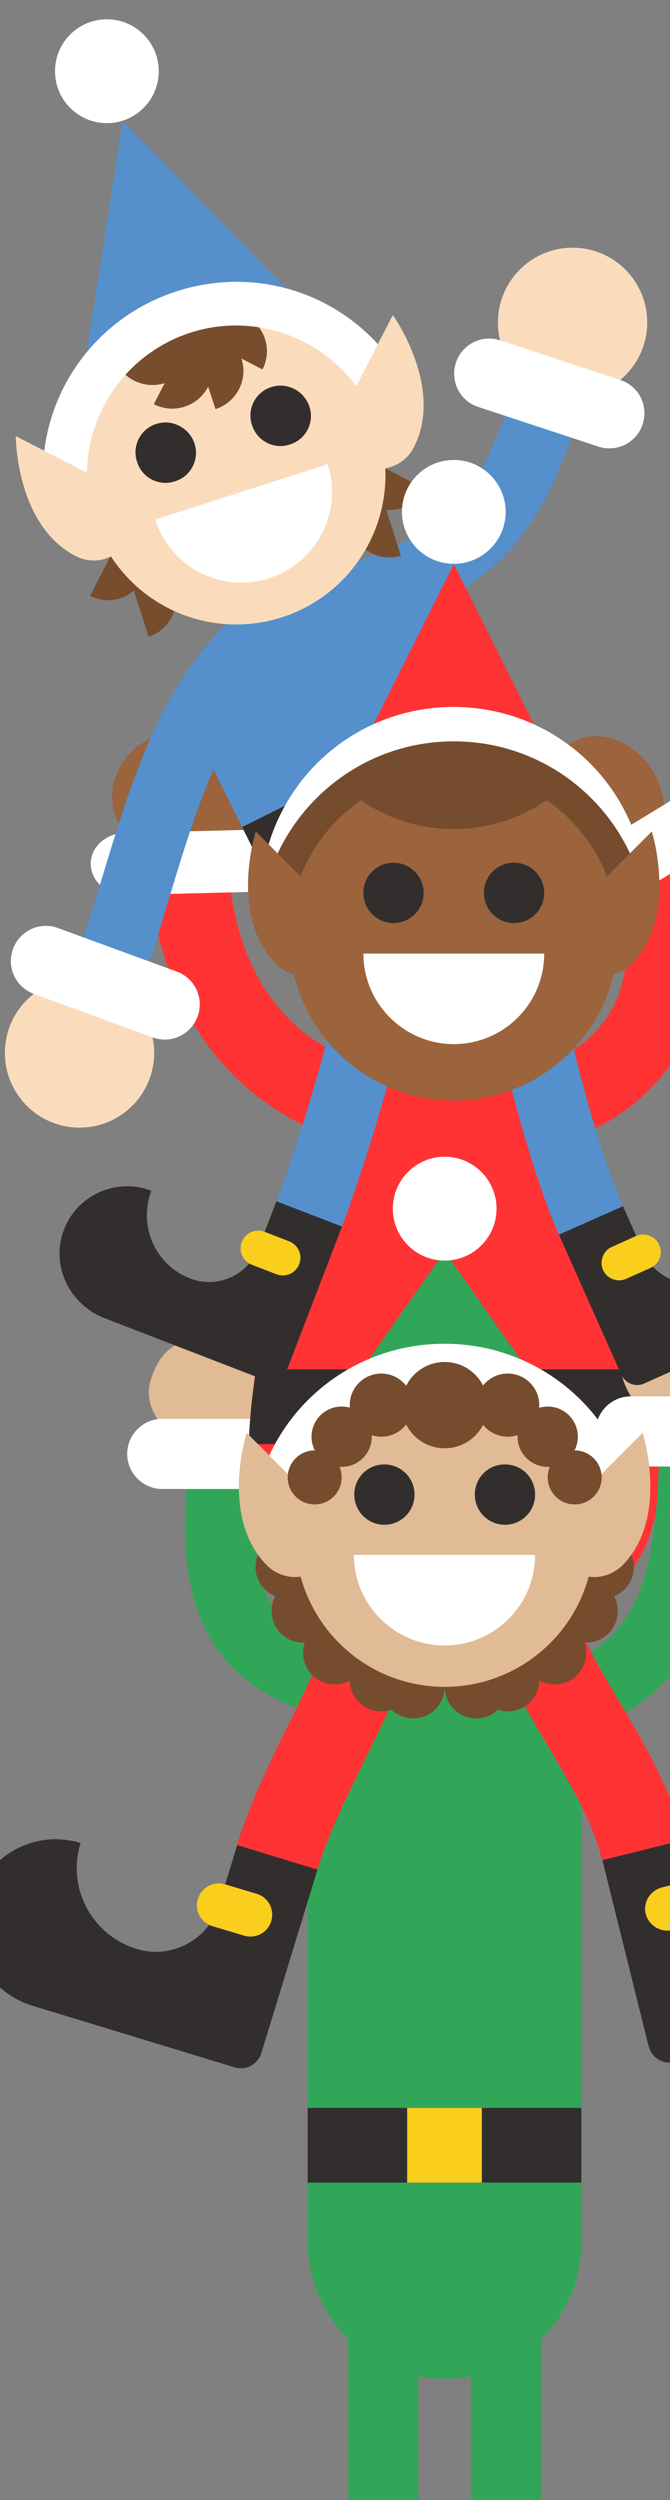 <svg id="Layer_1" xmlns="http://www.w3.org/2000/svg" xmlns:xlink="http://www.w3.org/1999/xlink" viewBox="0 0 191.2 712.6"><rect x="0" y="0" width="191.2" height="712.6" fill="#808080" stroke="none"/><style>.st1{fill:none;stroke:#32a658;stroke-width:20;stroke-linecap:round;stroke-miterlimit:10}.st2{fill:#e0bb95}.st3{fill:#fff}.st4{fill:#32a658}.st5{fill:#f33}.st6{fill:#332e2e}.st7{fill:#f9ce1d}.st8{fill:none;stroke:#f33;stroke-width:22.565;stroke-linecap:round;stroke-miterlimit:10}.st9{fill:#9b643d}.st10{fill:none;stroke:#f33;stroke-width:24;stroke-linecap:round;stroke-miterlimit:10}.st11{fill:#764c2e}.st12{fill:none;stroke:#5590cc;stroke-width:20;stroke-linecap:round;stroke-miterlimit:10}.st14{fill:#5590cc}.st15{fill:#fadcbc}.st16{fill:#774d2e}</style><defs><path id="SVGID_1_" d="M0 0h191.2v712.6H0z"/></defs><clipPath id="SVGID_2_"><use xlink:href="#SVGID_1_" overflow="visible"/></clipPath><g clip-path="url(#SVGID_2_)"><path class="st1" d="M126.9 487.4c-47.7-9.4-70.6-14.1-62.5-73.1"/><path class="st2" d="M85.7 393c0 11.8-9.5 21.3-21.3 21.3s-25-10.1-21.3-21.3c3.3-10 9.5-12.3 21.3-12.3s21.3.6 21.3 12.3z"/><path class="st3" d="M82.5 404.4H46.3c-5.5 0-10 4.5-10 10s4.5 10 10 10h36.1c5.5 0 10-4.5 10-10s-4.4-10-9.9-10z"/><path class="st4" d="M108.7 451.7h41.6l-20.8-126z"/><path class="st5" d="M129.5 464.2c-35.1 0-58.7-9.2-58.7-45.3 0-47.8 19.7-105.3 58.7-105.3s58.7 57.4 58.7 105.3c0 36.1-23.6 45.3-58.7 45.3z"/><path class="st6" d="M71 411.6h117c-.3-7-1-14.2-2.1-21.3H73.1c-1.1 7.1-1.9 14.2-2.1 21.3z"/><path class="st7" d="M118.8 390.2h21.3v21.3h-21.3z"/><path class="st8" d="M131 318.6c58.7 0 68.5-46.7 51.8-74.7"/><ellipse transform="rotate(-32.794 172.709 227.945)" class="st9" cx="172.7" cy="227.9" rx="15.9" ry="18.9"/><path class="st3" d="M193.6 226.9l-30.9 18.8c-4.7 2.9-6.5 8.6-4 12.8 2.5 4.2 8.4 5.3 13.1 2.4l30.9-18.8c4.7-2.9 6.5-8.6 4-12.8-2.5-4.2-8.3-5.3-13.1-2.4z"/><path class="st8" d="M131 318.6c-58.7 0-76-40.2-77.1-72.8"/><ellipse class="st9" cx="53.3" cy="227" rx="21.3" ry="18.9"/><path class="st3" d="M71.7 236.5l-36.1.9c-5.5.1-9.9 4.2-9.7 9.1.2 4.9 4.8 8.7 10.3 8.6l36.1-.9c5.5-.1 9.9-4.2 9.7-9.1-.2-4.9-4.8-8.7-10.3-8.6z"/><path class="st1" d="M126.9 487.4c61.3 3.1 71.2-26.2 71.2-79.4"/><circle class="st2" cx="198.1" cy="386.7" r="21.3"/><path class="st3" d="M216.2 398H180c-5.5 0-10 4.5-10 10s4.5 10 10 10h36.1c5.5 0 10-4.5 10-10s-4.4-10-9.9-10z"/><path class="st4" d="M109.4 655.5h35l-17.5-174.7z"/><path class="st1" d="M144.4 655.5v193.9"/><path class="st6" d="M188.7 859.4c0 10.7-8.7 19.4-19.4 19.4-8.3 0-15-6.7-15-15v-14.4h-20v43.7c0 2.8 2.2 5 5 5h48.9c10.5 0 19.4-8.2 19.8-18.6.5-11.1-8.3-20.1-19.3-20.1z"/><path class="st7" d="M154.4 868.7h-7.5c-2.8 0-5-2.2-5-5s2.2-5 5-5h7.5c2.8 0 5 2.2 5 5s-2.3 5-5 5z"/><g><path class="st1" d="M109.4 655.5v193.9"/><path class="st6" d="M65 859.4c0 10.7 8.7 19.4 19.4 19.4 8.3 0 15-6.7 15-15v-14.4h20v43.7c0 2.8-2.2 5-5 5H65.5c-10.5 0-19.4-8.2-19.8-18.6-.4-11.1 8.4-20.1 19.3-20.1z"/><path class="st7" d="M99.4 868.7h7.5c2.8 0 5-2.2 5-5s-2.2-5-5-5h-7.5c-2.8 0-5 2.2-5 5s2.2 5 5 5z"/></g><path class="st4" d="M126.9 470.8c-21.6 0-39.1 17.5-39.1 39.1v129c0 21.6 17.5 39.1 39.1 39.1s39.1-17.5 39.1-39.1v-129c-.1-21.6-17.5-39.1-39.1-39.1z"/><g><path class="st6" d="M87.8 600.8h78.1v21.3H87.8z"/><path class="st7" d="M116.2 600.8h21.3v21.3h-21.3z"/></g><g><path class="st10" d="M108.7 451.7c0 22.6-21.1 50.1-29.6 77.7"/><path class="st6" d="M23 525.3c-4 12.7 3.2 26.3 16 30.2 9.9 3 20.4-2.5 23.4-12.4l5.3-17.2 22.9 7-16 52.2c-1 3.3-4.5 5.2-7.8 4.1L9.3 571.7c-12.5-3.8-20.2-16.9-16.8-29.5 3.6-13.3 17.4-20.9 30.5-16.9z"/><path class="st7" d="M60.6 549l9 2.7c3.3 1 6.8-.8 7.8-4.1s-.8-6.8-4.1-7.8l-9-2.7c-3.3-1-6.8.8-7.8 4.1-1.1 3.3.8 6.8 4.1 7.8z"/><g><path class="st10" d="M150.3 451.7c0 22.6 26.2 47.6 33.2 75.6"/><path class="st6" d="M239.8 526.1c3.2 13-4.6 26.1-17.6 29.3-10 2.5-20.2-3.6-22.7-13.6l-4.3-17.4-23.3 5.8 13.2 53c.8 3.3 4.2 5.4 7.6 4.5l58.3-14.6c12.7-3.2 21.1-15.8 18.4-28.6-2.9-13.4-16.4-21.7-29.6-18.4z"/><path class="st7" d="M201 547.8l-9.1 2.3c-3.3.8-6.7-1.2-7.6-4.5s1.2-6.7 4.5-7.6l9.1-2.3c3.3-.8 6.7 1.2 7.6 4.5s-1.2 6.8-4.5 7.6z"/></g></g><g><circle class="st11" cx="86.5" cy="459.2" r="9"/><circle class="st11" cx="81.9" cy="446.6" r="9"/><circle class="st11" cx="95.5" cy="471.1" r="9"/><circle class="st11" cx="108.8" cy="478.8" r="9"/><circle class="st11" cx="117.9" cy="480.8" r="9"/><circle class="st11" cx="167.3" cy="459.2" r="9"/><circle class="st11" cx="171.9" cy="446.6" r="9"/><circle class="st11" cx="158.3" cy="471.1" r="9"/><circle class="st11" cx="144.9" cy="478.8" r="9"/><circle class="st11" cx="135.9" cy="480.8" r="9"/><g><path class="st4" d="M169.5 417.4l-42.6-60.7-42.7 60.7z"/><circle class="st3" cx="126.9" cy="344.5" r="14.8"/><g><path class="st3" d="M167.6 438c-5.3 0-10.3-3.4-11.9-8.8-4-12.6-15.5-21.1-28.8-21.1s-24.8 8.5-28.8 21.1c-2.1 6.6-9.1 10.3-15.7 8.2-6.6-2.1-10.3-9.1-8.2-15.7 7.2-23.1 28.4-38.7 52.6-38.7s45.4 15.5 52.6 38.7c2.1 6.6-1.6 13.6-8.2 15.7-1.1.4-2.4.6-3.6.6z"/></g></g><g><path class="st2" d="M183.4 408.4l-21.8 21.8c-2 2-3.3 4.9-3.3 8 0 6.2 5.1 11.3 11.3 11.3 3.1 0 5.9-1.3 8-3.3 13.5-13.6 5.8-37.8 5.8-37.8zM92.2 430.2l-21.8-21.8s-7.8 24.1 5.8 37.8c2 2 4.9 3.3 8 3.3 6.2 0 11.3-5.1 11.3-11.3 0-3.1-1.2-5.9-3.3-8z"/></g><circle class="st2" cx="126.9" cy="438.2" r="42.6"/><g><circle class="st11" cx="108.8" cy="400.5" r="9"/><circle class="st11" cx="126.9" cy="400.5" r="12.3"/><circle class="st11" cx="144.9" cy="400.5" r="9"/><circle class="st11" cx="89.8" cy="421.1" r="7.7"/><circle class="st11" cx="164" cy="421.1" r="7.7"/><circle class="st11" cx="97.5" cy="409.5" r="8.6"/><circle class="st11" cx="156.3" cy="409.5" r="8.6"/></g><g><path class="st6" d="M118.3 426c0 4.8-3.9 8.6-8.6 8.6-4.8 0-8.6-3.9-8.6-8.6 0-4.8 3.8-8.6 8.6-8.6 4.7 0 8.6 3.8 8.6 8.6zM152.7 426c0 4.8-3.9 8.6-8.6 8.6-4.8 0-8.6-3.9-8.6-8.6 0-4.8 3.8-8.6 8.6-8.6s8.6 3.8 8.6 8.6z"/></g><path class="st3" d="M152.7 443.2c0 14.3-11.6 25.8-25.8 25.8S101 457.5 101 443.2h51.7z"/></g><g><path class="st12" d="M146.2 256.1c0 18.1 13 70.7 22.4 91.7"/><path class="st6" d="M213.2 338.9c4.4 9.8 0 21.2-9.8 25.6-7.6 3.4-16.4 0-19.8-7.6l-5.8-13.1-18.3 8.1 17.8 39.9c1.1 2.5 4.1 3.7 6.6 2.5l44.6-19.9c9.6-4.3 14.4-15.4 10.5-25.1-4.1-10.2-15.9-14.9-25.8-10.4z"/><path class="st7" d="M185.6 361.4l-6.9 3.1c-2.5 1.1-5.5 0-6.6-2.5-1.1-2.5 0-5.5 2.5-6.6l6.9-3.1c2.5-1.1 5.5 0 6.6 2.5 1.2 2.5 0 5.5-2.5 6.6z"/></g><g><path class="st12" d="M111.2 256.1c0 18.1-14.7 68.5-23 90"/><path class="st6" d="M43.2 339.4c-3.8 10 1.1 21.2 11.1 25 7.7 3 16.4-.9 19.4-8.6l5.2-13.4 18.7 7.2-15.7 40.8c-1 2.6-3.9 3.9-6.5 2.9l-45.6-17.6c-9.8-3.8-15.2-14.6-11.8-24.5 3.5-10.4 15-15.7 25.2-11.8z"/><path class="st7" d="M71.9 360.5l7 2.7c2.6 1 5.5-.3 6.5-2.9s-.3-5.5-2.9-6.5l-7-2.7c-2.6-1-5.5.3-6.5 2.9s.3 5.5 2.9 6.5z"/></g><g><path fill="#32a558" d="M110.1 261.7l31.4-15.6-55.1-71.5z"/><path class="st14" d="M81.9 165.7c-21.1 10.5-29.7 36.1-19.2 57.2l15.9 32c10.5 21.1 36.1 29.7 57.2 19.2s29.7-36.1 19.2-57.2l-15.9-32c-10.5-21.1-36.1-29.7-57.2-19.2z"/><path transform="rotate(-26.447 112.06 226.274)" class="st6" d="M69.4 215.6h85.3v21.3H69.4z"/><path transform="rotate(-26.447 112.06 226.274)" class="st7" d="M101.4 215.6h21.3v21.3h-21.3z"/><g><path class="st12" d="M86.4 174.6c50.1-11.8 58.9-27.4 70.4-62.5"/><circle class="st15" cx="163.4" cy="91.9" r="21.3"/><path class="st3" d="M177 108.3L142.7 97c-5.2-1.7-10.9 1.1-12.6 6.4-1.7 5.2 1.1 10.9 6.4 12.6l34.3 11.3c5.2 1.7 10.9-1.1 12.6-6.4 1.7-5.3-1.1-10.9-6.4-12.6z"/></g><g><path class="st12" d="M86.4 174.6C50.1 192.7 44 242 30 280.1"/><circle class="st15" cx="22.7" cy="300.1" r="21.3"/><path class="st3" d="M50.4 276.9l-33.9-12.4c-5.2-1.9-10.9.8-12.8 6-1.9 5.2.8 10.9 6 12.8l33.9 12.4c5.2 1.9 10.9-.8 12.8-6s-.8-10.9-6-12.8z"/></g></g><g><path class="st16" d="M36 149.9c5.5 2.8 7.7 9.6 4.8 15.1-2.8 5.5-9.6 7.7-15.1 4.8L36 149.9z"/><path class="st16" d="M35.6 160.1c5.9-1.9 12.2 1.4 14.1 7.3 1.9 5.9-1.4 12.2-7.3 14.1l-6.8-21.4zM101.3 129c-2.8 5.5-.7 12.3 4.8 15.1 5.5 2.8 12.3.7 15.1-4.8L101.3 129z"/><path class="st16" d="M107.6 137c-5.9 1.9-9.1 8.2-7.3 14.1 1.9 5.9 8.2 9.1 14.1 7.3l-6.8-21.4z"/><circle class="st3" cx="30.5" cy="20.3" r="14.8"/><path class="st14" d="M101.6 102.5L35 34.5l-14.6 94.1z"/><g><path class="st3" d="M106.1 122.8c-5.1 1.6-10.8-.1-14-4.7-7.6-10.8-21.2-15.4-33.9-11.3s-21.1 15.7-21 28.9c.1 6.9-5.5 12.5-12.4 12.6-6.9.1-12.5-5.5-12.6-12.4C12 111.7 27.4 90.4 50.5 83c23.1-7.4 48 .9 61.9 20.8 4 5.6 2.6 13.4-3 17.4-1 .6-2.1 1.2-3.3 1.6z"/></g><g><path class="st15" d="M112.1 89.8L98 117.2c-1.3 2.6-1.7 5.6-.7 8.6 1.9 5.9 8.3 9.2 14.2 7.3 3-1 5.3-3 6.6-5.6 8.8-17.1-6-37.7-6-37.7zM31.9 138.4L4.5 124.3s0 25.4 17.1 34.2c2.6 1.3 5.6 1.7 8.6.7 5.9-1.9 9.2-8.3 7.3-14.2-.9-3-3-5.3-5.6-6.6z"/></g><circle class="st15" cx="67.4" cy="135.4" r="42.6"/><path class="st16" d="M54.4 94.8c-7.4 2.4-13.7 6.6-18.6 12 2.9 2.6 7.2 3.7 11.2 2.4l-3.1 6c5.6 2.9 12.6.7 15.5-5l2.1 6.4c6-1.9 9.4-8.4 7.4-14.4l6 3.1c2.1-4 1.5-8.7-1-12-6.4-1-13-.6-19.5 1.5z"/><g><path class="st6" d="M55.5 126.4c1.5 4.5-1 9.4-5.6 10.8-4.5 1.5-9.4-1-10.8-5.6-1.5-4.5 1-9.4 5.6-10.8 4.4-1.4 9.3 1.1 10.8 5.6zM88.3 115.9c1.5 4.5-1 9.4-5.6 10.8-4.5 1.5-9.4-1-10.8-5.6-1.5-4.5 1-9.4 5.6-10.8 4.5-1.4 9.3 1.1 10.8 5.6z"/><path class="st3" d="M93.5 132.3c4.4 13.6-3.1 28.1-16.7 32.5-13.6 4.4-28.1-3.1-32.5-16.7l49.2-15.8z"/></g></g><g><circle class="st3" cx="129.5" cy="145.9" r="14.8"/><path class="st5" d="M172.1 245.9l-42.6-85.1-42.7 85.1z"/><path class="st3" d="M170.2 256.5c-5.3 0-10.3-3.4-11.9-8.8-4-12.6-15.5-21.1-28.8-21.1s-24.8 8.5-28.8 21.1c-2.1 6.6-9.1 10.3-15.7 8.2-6.6-2.1-10.3-9.1-8.2-15.7 7.2-23.1 28.4-38.7 52.6-38.7s45.4 15.5 52.6 38.7c2.1 6.6-1.6 13.6-8.2 15.7-1.1.4-2.4.6-3.6.6z"/><path class="st11" d="M74 266.8c0-30.6 24.8-55.5 55.5-55.5s55.5 24.8 55.5 55.5H74z"/><path class="st9" d="M186 237l-21.8 21.8c-2 2-3.3 4.9-3.3 8 0 6.2 5.1 11.3 11.3 11.3 3.1 0 5.9-1.3 8-3.3 13.5-13.7 5.8-37.8 5.8-37.8zM94.8 258.8L73 237s-7.8 24.1 5.8 37.8c2 2 4.9 3.3 8 3.3 6.2 0 11.3-5.1 11.3-11.3 0-3.2-1.2-6-3.3-8z"/><circle class="st9" cx="129.5" cy="266.8" r="46.9"/><g><path class="st6" d="M120.9 254.5c0 4.8-3.9 8.6-8.6 8.6-4.8 0-8.6-3.9-8.6-8.6 0-4.8 3.8-8.6 8.6-8.6 4.7 0 8.6 3.9 8.6 8.6zM155.3 254.5c0 4.8-3.9 8.6-8.6 8.6-4.8 0-8.6-3.9-8.6-8.6 0-4.8 3.8-8.6 8.6-8.6s8.6 3.9 8.6 8.6z"/><path class="st3" d="M155.3 271.8c0 14.3-11.6 25.8-25.8 25.8s-25.8-11.6-25.8-25.8h51.6z"/></g><path class="st11" d="M129.5 236.3c9.9 0 19-3.1 26.6-8.3-7.6-5.2-16.7-8.2-26.6-8.2-9.9 0-19 3-26.6 8.2 7.6 5.3 16.7 8.3 26.6 8.3z"/></g></g></svg>
